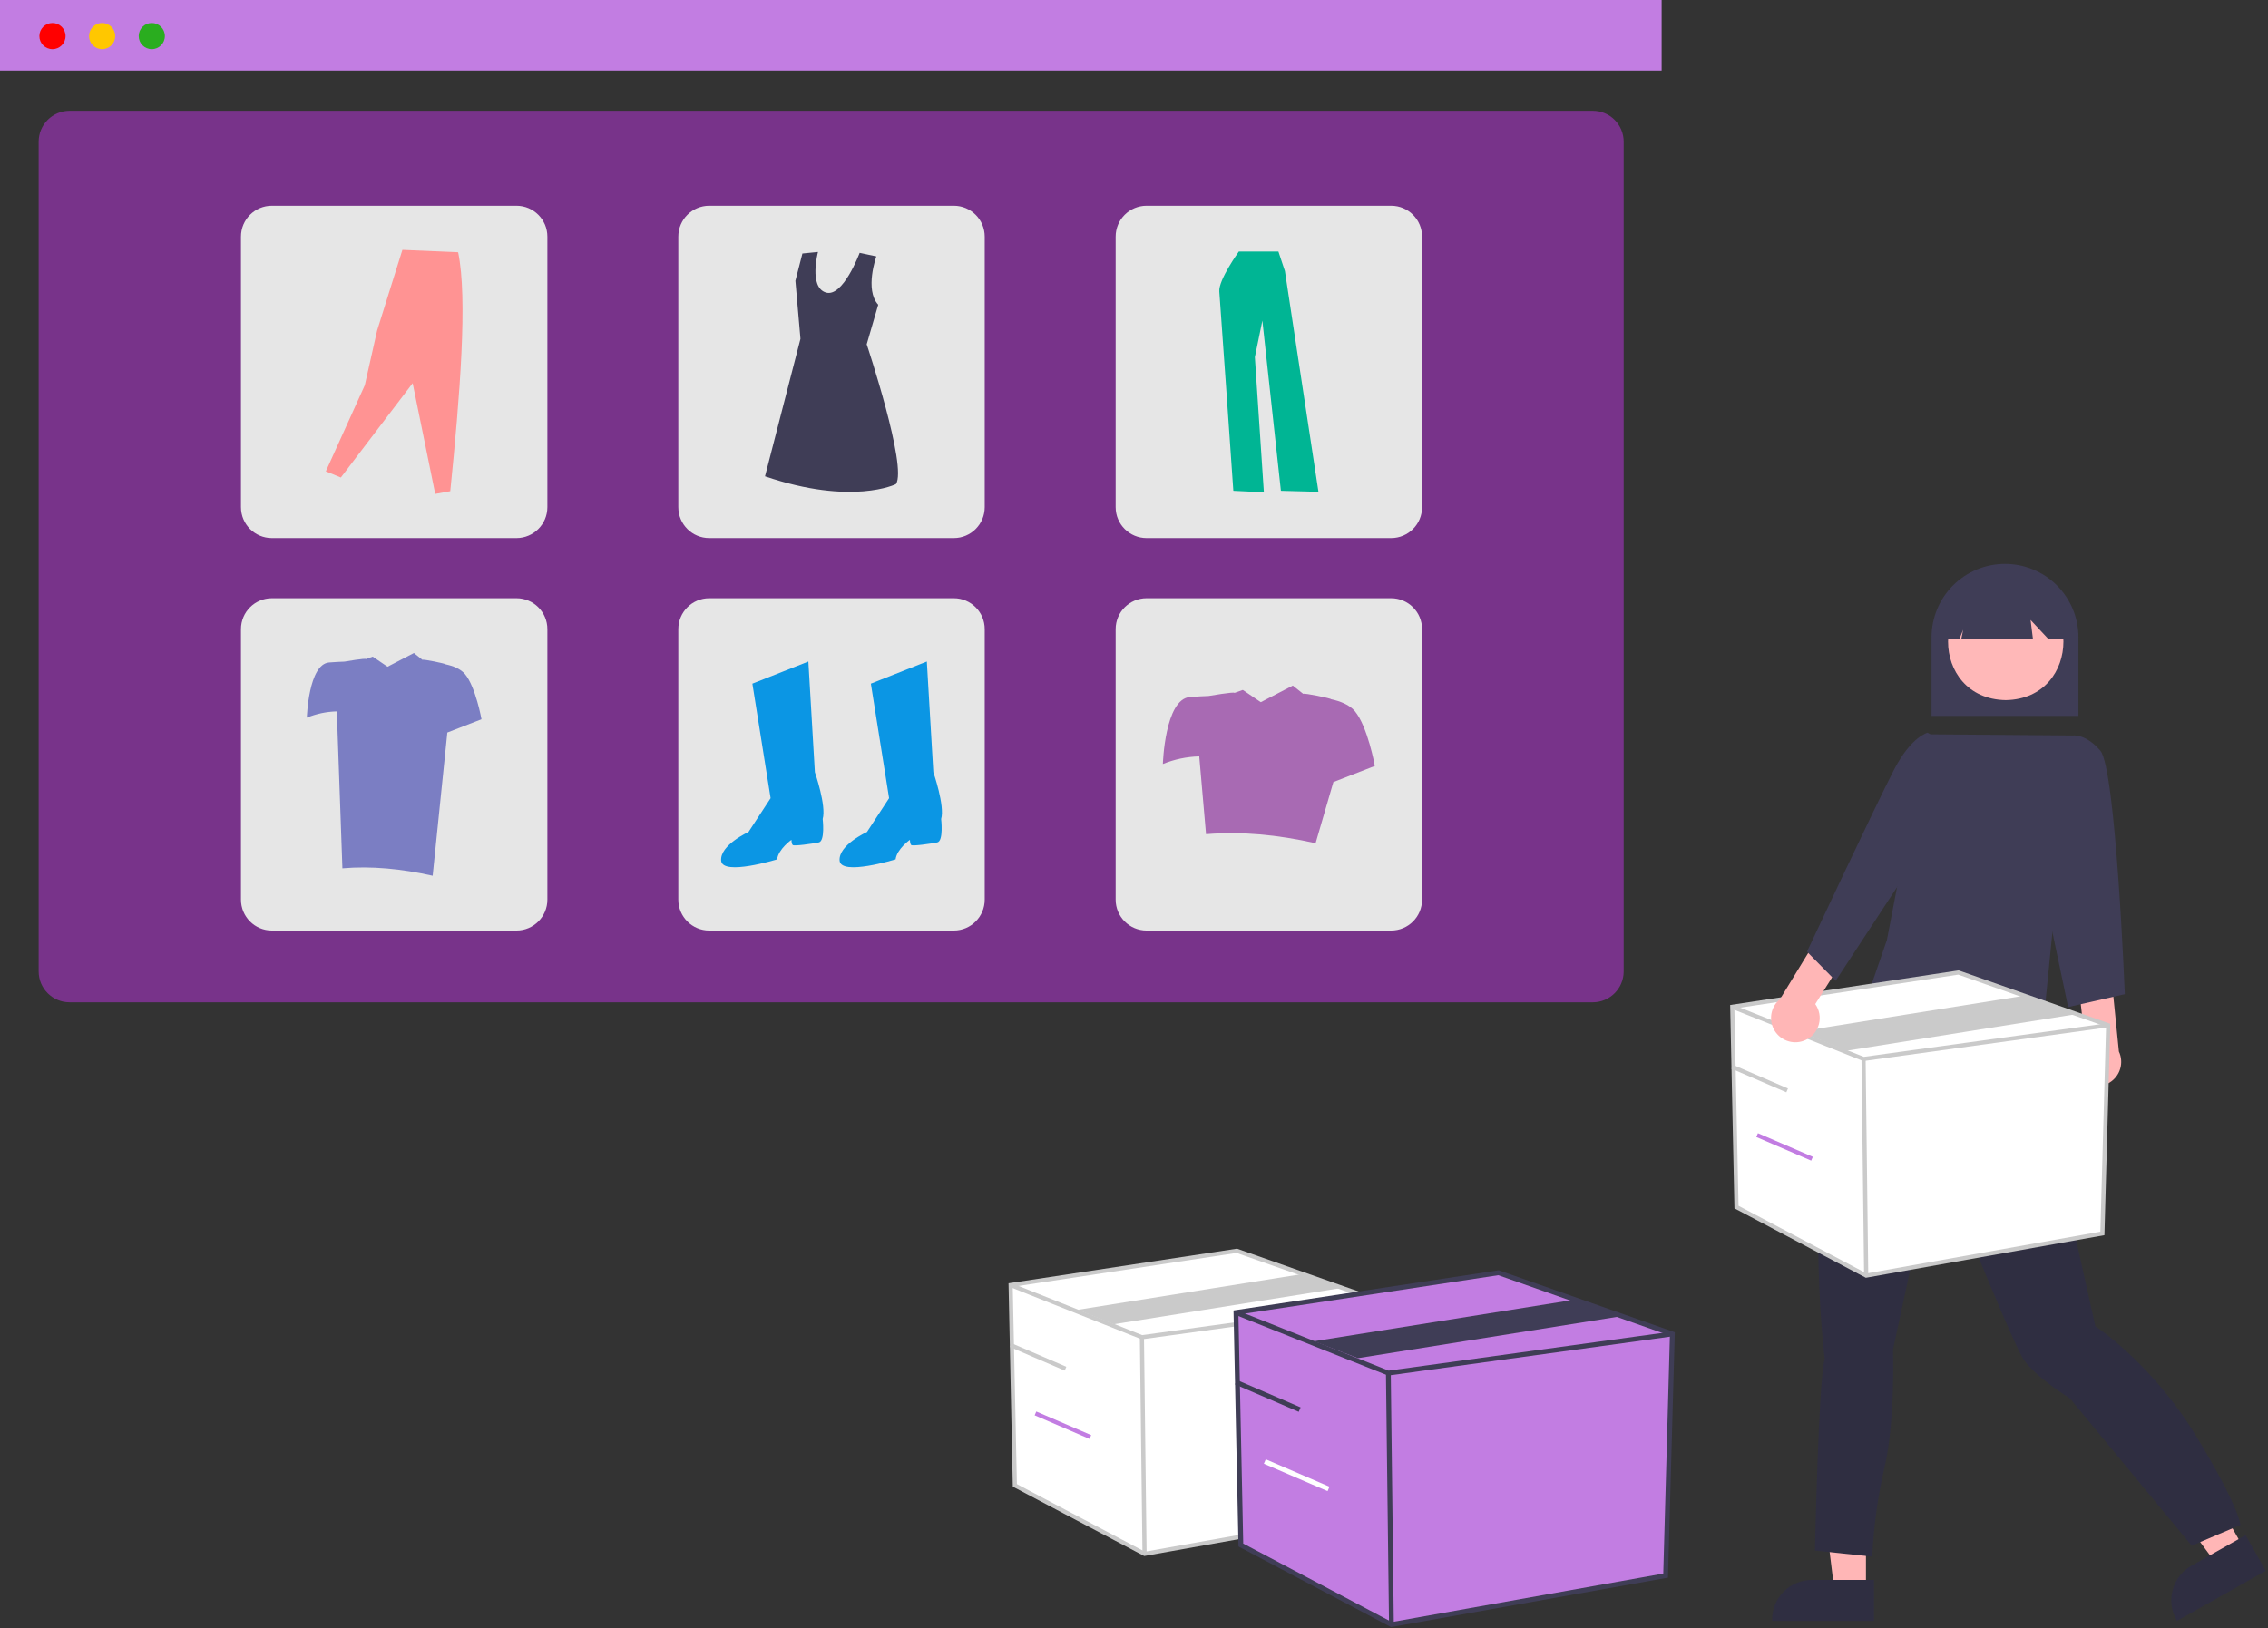 <svg width="880" height="632" viewBox="0 0 880 632" fill="none" xmlns="http://www.w3.org/2000/svg">
<rect x="0" y="0" width="880" height="632" fill="#333333" stroke="none"/>
<g clip-path="url(#clip0_104_56)">
<path d="M618 43H27C20.373 43 15 48.373 15 55V377C15 383.627 20.373 389 27 389H618C624.627 389 630 383.627 630 377V55C630 48.373 624.627 43 618 43Z" fill="#A734C5" fill-opacity="0.6"/>
<path d="M644.725 0H0V27.39H644.725V0Z" fill="#C27DE2"/>
<path d="M20.355 19.081C23.159 19.081 25.432 16.808 25.432 14.004C25.432 11.2 23.159 8.927 20.355 8.927C17.551 8.927 15.278 11.2 15.278 14.004C15.278 16.808 17.551 19.081 20.355 19.081Z" fill="#FF0000"/>
<path d="M39.624 19.081C42.428 19.081 44.701 16.808 44.701 14.004C44.701 11.2 42.428 8.927 39.624 8.927C36.82 8.927 34.547 11.2 34.547 14.004C34.547 16.808 36.82 19.081 39.624 19.081Z" fill="#FFC700"/>
<path d="M58.893 19.081C61.697 19.081 63.97 16.808 63.97 14.004C63.97 11.2 61.697 8.927 58.893 8.927C56.089 8.927 53.816 11.2 53.816 14.004C53.816 16.808 56.089 19.081 58.893 19.081Z" fill="#2AAD1F"/>
<path d="M200.387 79.848H105.5C98.873 79.848 93.5 85.221 93.5 91.848V196.83C93.5 203.457 98.873 208.83 105.5 208.83H200.387C207.014 208.83 212.387 203.457 212.387 196.83V91.848C212.387 85.221 207.014 79.848 200.387 79.848Z" fill="#E6E6E6"/>
<path d="M370.08 79.848H275.193C268.566 79.848 263.193 85.221 263.193 91.848V196.83C263.193 203.457 268.566 208.83 275.193 208.83H370.08C376.707 208.83 382.08 203.457 382.08 196.83V91.848C382.08 85.221 376.707 79.848 370.08 79.848Z" fill="#E6E6E6"/>
<path d="M539.772 79.848H444.885C438.258 79.848 432.885 85.221 432.885 91.848V196.83C432.885 203.457 438.258 208.83 444.885 208.83H539.772C546.399 208.83 551.772 203.457 551.772 196.83V91.848C551.772 85.221 546.399 79.848 539.772 79.848Z" fill="#E6E6E6"/>
<path d="M200.387 232.176H105.5C98.873 232.176 93.5 237.549 93.5 244.176V349.158C93.5 355.785 98.873 361.158 105.5 361.158H200.387C207.014 361.158 212.387 355.785 212.387 349.158V244.176C212.387 237.549 207.014 232.176 200.387 232.176Z" fill="#E6E6E6"/>
<path d="M370.08 232.176H275.193C268.566 232.176 263.193 237.549 263.193 244.176V349.158C263.193 355.785 268.566 361.158 275.193 361.158H370.08C376.707 361.158 382.08 355.785 382.08 349.158V244.176C382.08 237.549 376.707 232.176 370.08 232.176Z" fill="#E6E6E6"/>
<path d="M539.772 232.176H444.885C438.258 232.176 432.885 237.549 432.885 244.176V349.158C432.885 355.785 438.258 361.158 444.885 361.158H539.772C546.399 361.158 551.772 355.785 551.772 349.158V244.176C551.772 237.549 546.399 232.176 539.772 232.176Z" fill="#E6E6E6"/>
<path d="M291.928 265.325L313.65 256.737L316.176 299.676C316.176 299.676 320.722 312.81 319.207 317.862C319.207 317.862 320.217 326.45 317.691 326.955C315.165 327.46 308.091 328.471 307.591 327.965C307.091 327.459 307.086 325.944 307.086 325.944C307.086 325.944 302.034 329.48 301.529 333.521C301.529 333.521 280.312 340.088 279.807 334.026C279.302 327.964 290.415 322.912 290.415 322.912L299.003 309.778L291.928 265.325Z" fill="#0B96E4"/>
<path d="M337.9 265.325L359.619 256.737L362.145 299.676C362.145 299.676 366.691 312.81 365.176 317.862C365.176 317.862 366.186 326.45 363.66 326.955C361.134 327.46 354.06 328.471 353.56 327.965C353.06 327.459 353.055 325.944 353.055 325.944C353.055 325.944 348.003 329.48 347.498 333.521C347.498 333.521 326.281 340.088 325.776 334.026C325.271 327.964 336.384 322.912 336.384 322.912L344.972 309.778L337.9 265.325Z" fill="#0B96E4"/>
<path d="M340.022 99.51C340.022 99.51 335.397 112.434 340.756 118.262L336.288 133.615C336.288 133.615 352.162 181.237 347.627 187.889C347.627 187.889 330.695 196.355 296.827 184.865L310.584 131.498L308.619 108.972L311.34 98.389L317.387 97.789C317.387 97.789 313.759 111.395 320.411 113.512C327.063 115.629 333.552 98.129 333.552 98.129L340.022 99.51Z" fill="#3F3D56"/>
<path d="M126.421 182.937L132.258 185.325L160.116 148.712L168.871 191.692L174.708 190.631C178.452 153.576 181.508 115.781 177.759 97.905L156.136 96.976L146.32 128.287L141.544 149.512L126.421 182.937Z" fill="#FF9393"/>
<path d="M480.678 97.612C480.678 97.612 472.712 108.686 473.101 113.155C473.49 117.624 478.541 190.482 478.541 190.482L490.393 191.065L486.893 138.607L489.807 124.424L496.996 190.482L511.568 190.871L498.551 105.19L496.025 97.613L480.678 97.612Z" fill="#00B594"/>
<path d="M525.7 276.018C523.585 273.48 519.949 272.108 516.458 271.366C516.558 271.049 505.84 268.834 505.658 269.29L501.617 266.071L489.2 272.518L482.223 267.768L478.982 268.918C479.114 268.346 468.921 270.112 468.921 270.112C466.974 270.182 464.487 270.304 461.703 270.518C451.954 271.268 451.203 296.518 451.203 296.518C455.689 294.683 460.471 293.682 465.316 293.563L467.951 323.763C481.504 322.601 495.718 323.953 510.451 327.263L517.36 303.523L533.449 297.266C533.449 297.266 530.7 282.017 525.7 276.018Z" fill="#A86AB3"/>
<path d="M180.441 261.637C178.698 259.546 175.703 258.415 172.826 257.804C172.912 257.542 164.077 255.718 163.926 256.094L160.596 253.442L150.367 258.754L144.618 254.841L141.948 255.789C142.057 255.318 133.658 256.772 133.658 256.772C132.058 256.83 130.004 256.93 127.711 257.107C119.678 257.725 119.06 278.528 119.06 278.528C122.756 277.016 126.697 276.191 130.689 276.093L132.86 337.007C144.027 336.049 155.739 337.164 167.875 339.891L173.567 284.301L186.824 279.146C186.824 279.146 184.56 266.582 180.441 261.637Z" fill="#3539AB" fill-opacity="0.6"/>
<path d="M749.45 277.851H806.45V247.351C806.45 239.792 803.447 232.543 798.103 227.198C792.758 221.854 785.509 218.851 777.95 218.851C770.391 218.851 763.142 221.854 757.797 227.198C752.453 232.543 749.45 239.792 749.45 247.351V277.851Z" fill="#3F3D56"/>
<path d="M724.005 617.195H711.746L705.913 569.903H724.007L724.005 617.195Z" fill="#FFB6B6"/>
<path d="M727.132 613.192H702.987C698.907 613.192 694.993 614.813 692.108 617.698C689.223 620.583 687.602 624.497 687.601 628.577V629.077H727.132V613.192Z" fill="#2F2E41"/>
<path d="M870.559 600.834L859.883 606.861L831.555 568.55L847.312 559.655L870.559 600.834Z" fill="#FFB6B6"/>
<path d="M871.314 595.811L850.289 607.677C846.736 609.683 844.125 613.019 843.031 616.95C841.937 620.882 842.449 625.087 844.455 628.64L844.701 629.075L879.125 609.642L871.314 595.811Z" fill="#2F2E41"/>
<path d="M792.205 404.524L793.151 409.254C793.151 409.254 795.989 412.092 794.57 413.511C793.151 414.93 793.624 421.553 793.624 421.553C794.418 433.629 810.197 501.489 813.019 514.742C813.019 514.742 834.779 528.933 851.808 556.842C868.837 584.751 869.308 591.847 869.308 591.847L850.39 599.89L803.09 542.652C803.09 542.652 789.845 534.61 785.114 527.515C780.383 520.42 751.05 447.097 751.05 447.097L734.49 523.73C734.49 523.73 735.436 551.639 731.179 569.615C728.561 580.959 726.978 592.517 726.449 604.147L704.216 601.782C704.216 601.782 705.635 534.61 708 527.514C708 527.514 698.066 445.678 717.934 413.038L733.946 370.351L749.628 364.315L792.205 404.524Z" fill="#2F2E41"/>
<path d="M778.244 226.307C748.397 226.817 748.402 271.214 778.244 271.719C808.089 271.209 808.085 226.812 778.244 226.307Z" fill="#FFB8B8"/>
<path d="M755.273 247.835H760.346L761.727 244.381L761.036 247.835H788.781L787.881 240.608L794.625 247.835H801.352V243.919C801.354 240.894 800.76 237.897 799.605 235.101C798.449 232.306 796.754 229.765 794.616 227.624C792.478 225.483 789.94 223.784 787.145 222.625C784.351 221.465 781.356 220.867 778.33 220.865C775.305 220.863 772.309 221.456 769.513 222.612C766.717 223.768 764.176 225.463 762.035 227.601C759.894 229.739 758.196 232.277 757.036 235.071C755.876 237.866 755.278 240.861 755.276 243.886V243.919L755.273 247.835Z" fill="#3F3D56"/>
<path d="M747.466 284.977L803.866 285.434L791.95 406.351C791.95 406.351 725.991 402.87 725.95 382.737L732.129 364.846L747.466 284.977Z" fill="#3F3D56"/>
<path d="M806.29 418.04C805.423 416.978 804.799 415.739 804.463 414.41C804.127 413.081 804.086 411.695 804.343 410.349C804.601 409.002 805.15 407.729 805.953 406.618C806.756 405.507 807.793 404.585 808.99 403.918L806.539 382.631L819.112 377.986L822.151 408.097C823.132 410.182 823.315 412.555 822.666 414.766C822.017 416.978 820.58 418.874 818.628 420.099C816.675 421.323 814.341 421.789 812.068 421.41C809.795 421.031 807.739 419.832 806.29 418.04Z" fill="#FFB6B6"/>
<path d="M796.45 295.851L803.871 285.478C803.871 285.478 808.95 284.351 814.95 291.351C820.95 298.351 824.45 385.851 824.45 385.851L802.45 390.851L789.45 328.851L796.45 295.851Z" fill="#3F3D56"/>
<path d="M672.135 390.739L673.771 468.476L724.096 495.071L815.744 478.705L817.995 397.899L759.896 377.441L672.135 390.739Z" fill="white"/>
<path d="M723.965 495.91L672.978 468.966L671.316 390.05L759.974 376.617L760.163 376.683L818.815 397.335L816.53 479.381L723.965 495.91ZM674.565 467.986L724.227 494.231L814.959 478.029L817.175 398.462L759.818 378.266L672.953 391.427L674.565 467.986Z" fill="#CACACA"/>
<path d="M722.973 411.816L722.776 411.738L671.838 391.485L672.431 389.992L723.173 410.166L817.885 397.103L818.105 398.695L722.973 411.816Z" fill="#CACACA"/>
<path d="M723.877 410.981L722.27 411.001L723.292 495.08L724.9 495.061L723.877 410.981Z" fill="#CACACA"/>
<path d="M716.536 407.792L698.174 400.348L786.569 386.263L804.931 393.706L716.536 407.792Z" fill="#CACACA"/>
<path d="M672.452 413.289L671.817 414.766L693.113 423.935L693.749 422.459L672.452 413.289Z" fill="#CACACA"/>
<path d="M682.096 439.809L681.46 441.286L702.757 450.455L703.392 448.979L682.096 439.809Z" fill="#C27DE2"/>
<path d="M392.135 498.739L393.771 576.476L444.096 603.071L535.744 586.705L537.995 505.899L479.896 485.441L392.135 498.739Z" fill="white"/>
<path d="M443.965 603.91L392.978 576.966L391.316 498.05L479.974 484.617L480.163 484.683L538.815 505.335L536.53 587.381L443.965 603.91ZM394.565 575.986L444.227 602.231L534.959 586.029L537.175 506.462L479.818 486.266L392.953 499.427L394.565 575.986Z" fill="#CACACA"/>
<path d="M442.973 519.816L442.776 519.738L391.838 499.485L392.431 497.992L443.173 518.166L537.885 505.103L538.105 506.695L442.973 519.816Z" fill="#CACACA"/>
<path d="M443.877 518.981L442.27 519.001L443.292 603.08L444.9 603.061L443.877 518.981Z" fill="#CACACA"/>
<path d="M432.088 513.962L418.174 508.348L506.569 494.263L520.482 499.877L432.088 513.962Z" fill="#CACACA"/>
<path d="M392.452 521.289L391.817 522.766L413.113 531.935L413.749 530.459L392.452 521.289Z" fill="#CACACA"/>
<path d="M402.096 547.809L401.46 549.286L422.757 558.455L423.392 556.979L402.096 547.809Z" fill="#C27DE2"/>
<path d="M479.563 509.397L481.463 599.638L539.882 630.51L646.271 611.512L648.883 517.709L581.44 493.961L479.563 509.397Z" fill="#C27DE2"/>
<path d="M539.729 631.484L480.541 600.206L478.613 508.598L581.53 493.004L581.75 493.081L649.834 517.055L647.182 612.296L539.729 631.484ZM482.383 599.069L540.034 629.535L645.359 610.727L647.931 518.363L581.35 494.918L480.513 510.197L482.383 599.069Z" fill="#3F3D56"/>
<path d="M538.578 533.865L538.35 533.774L479.218 510.264L479.907 508.53L538.81 531.949L648.755 516.785L649.01 518.633L538.578 533.865Z" fill="#3F3D56"/>
<path d="M539.627 532.896L537.761 532.918L538.949 630.521L540.814 630.498L539.627 532.896Z" fill="#3F3D56"/>
<path d="M526.888 527.112L509.79 520.553L612.402 504.202L629.501 510.761L526.888 527.112Z" fill="#3F3D56"/>
<path d="M479.932 535.575L479.194 537.289L503.916 547.933L504.653 546.219L479.932 535.575Z" fill="#3F3D56"/>
<path d="M491.126 566.361L490.389 568.074L515.11 578.718L515.848 577.005L491.126 566.361Z" fill="white"/>
<path d="M700.668 403.593C701.909 403.01 703.007 402.163 703.885 401.11C704.762 400.058 705.399 398.825 705.749 397.5C706.099 396.175 706.155 394.789 705.911 393.44C705.668 392.091 705.132 390.812 704.341 389.693L715.763 371.563L706.439 361.935L690.668 387.764C688.876 389.218 687.68 391.279 687.306 393.556C686.932 395.833 687.406 398.169 688.639 400.119C689.871 402.07 691.776 403.502 693.993 404.142C696.21 404.782 698.585 404.587 700.668 403.594V403.593Z" fill="#FFB6B6"/>
<path d="M756.133 289.743L747.95 284.351C747.95 284.351 741.635 285.767 734.919 298.685C728.203 311.603 701.119 369.357 701.119 369.357L712.252 380.657L741.952 335.348L756.133 289.743Z" fill="#3F3D56"/>
</g>
<defs>
<clipPath id="clip0_104_56">
<rect width="879.125" height="631.485" fill="white"/>
</clipPath>
</defs>
</svg>
